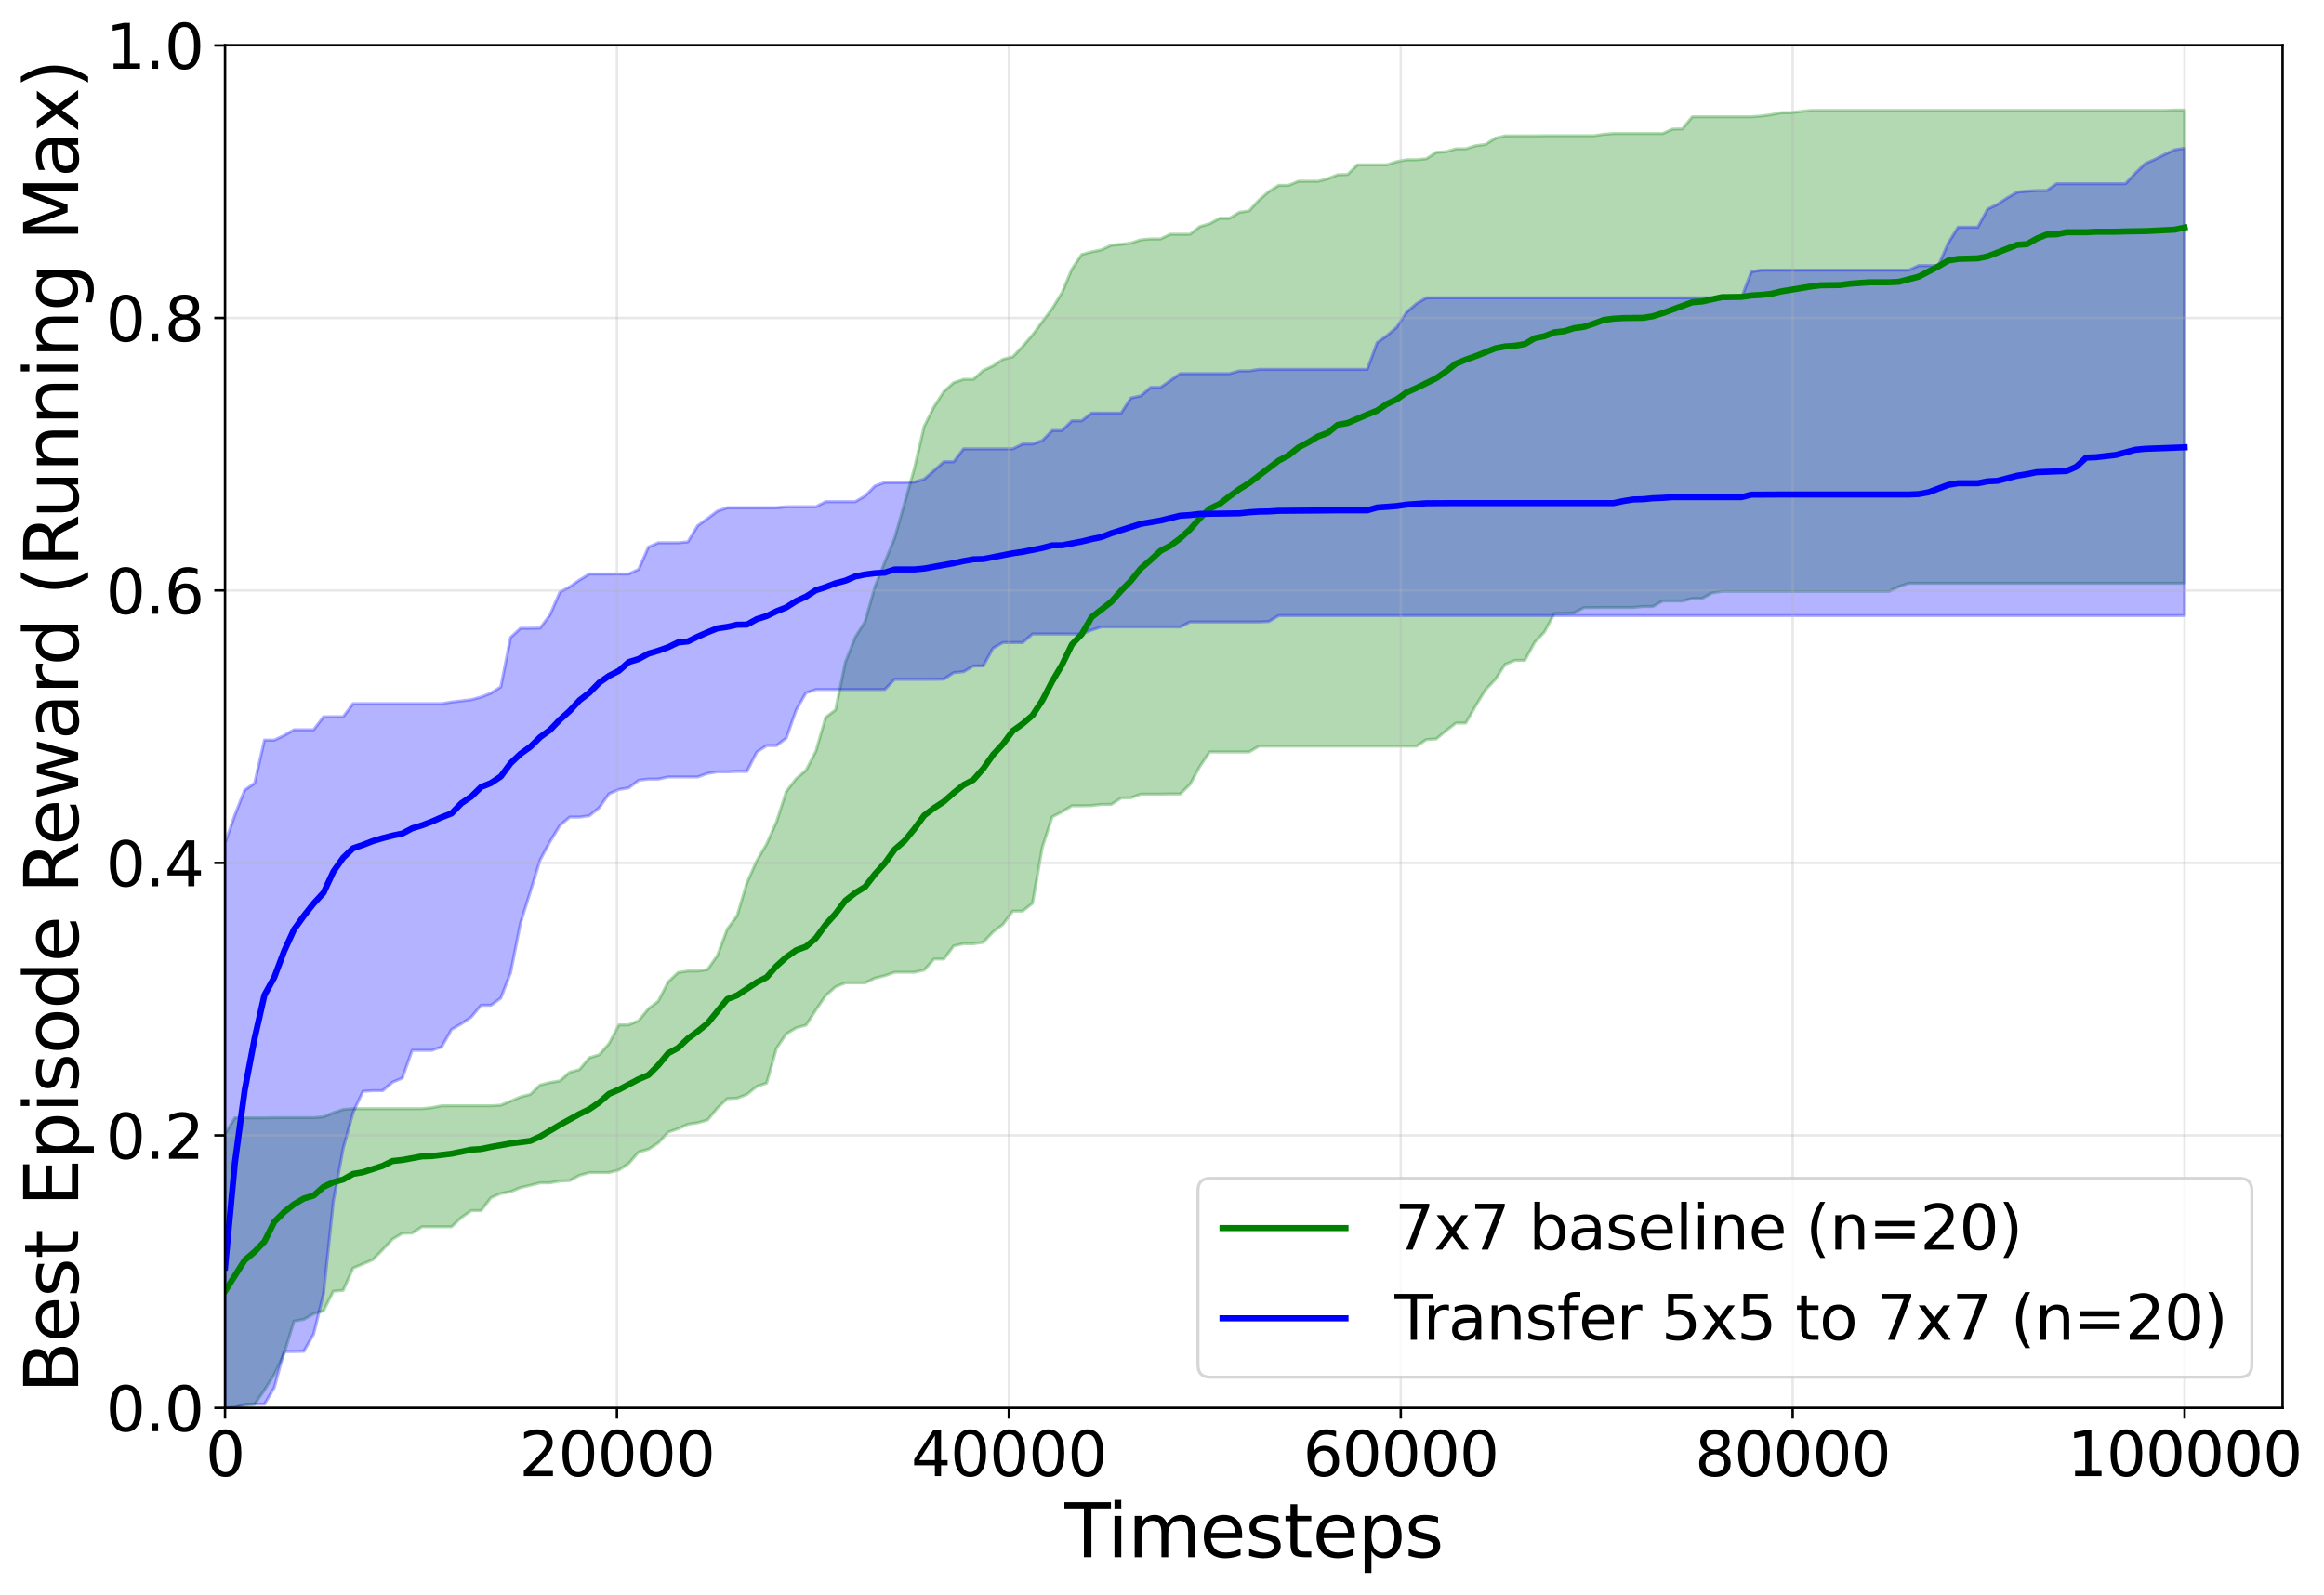 <?xml version="1.0" encoding="utf-8" standalone="no"?>
<!DOCTYPE svg PUBLIC "-//W3C//DTD SVG 1.1//EN"
  "http://www.w3.org/Graphics/SVG/1.1/DTD/svg11.dtd">
<svg xmlns:xlink="http://www.w3.org/1999/xlink" width="756.317pt" height="519.016pt" viewBox="0 0 756.317 519.016" xmlns="http://www.w3.org/2000/svg" version="1.1">
 <defs>
  <style type="text/css">*{stroke-linejoin: round; stroke-linecap: butt}</style>
 </defs>
 <g id="figure_1">
  <g id="patch_1">
   <path d="M 0 519.016 
L 756.317 519.016 
L 756.317 0 
L 0 0 
z
" style="fill: #ffffff"/>
  </g>
  <g id="axes_1">
   <g id="patch_2">
    <path d="M 73.234 458.232 
L 742.834 458.232 
L 742.834 14.712 
L 73.234 14.712 
z
" style="fill: #ffffff"/>
   </g>
   <g id="FillBetweenPolyCollection_1">
    <defs>
     <path id="m232a5552a8" d="M 73.24 -149.95 
L 73.24 -60.784 
L 76.445 -61.053 
L 79.649 -61.316 
L 82.854 -61.953 
L 86.058 -66.578 
L 89.263 -71.671 
L 92.468 -78.474 
L 95.672 -89.014 
L 98.877 -89.595 
L 102.081 -91.448 
L 105.286 -92.382 
L 108.49 -98.745 
L 111.695 -99.046 
L 114.899 -106.27 
L 118.104 -107.635 
L 121.309 -108.993 
L 124.513 -112.239 
L 127.718 -115.682 
L 130.922 -117.588 
L 134.127 -117.688 
L 137.331 -119.73 
L 140.536 -119.73 
L 143.741 -119.73 
L 146.945 -119.73 
L 150.15 -122.735 
L 153.354 -124.989 
L 156.559 -124.989 
L 159.763 -129.177 
L 162.968 -130.591 
L 166.172 -131.162 
L 169.377 -132.483 
L 172.582 -133.229 
L 175.786 -134.043 
L 178.991 -134.043 
L 182.195 -134.617 
L 185.4 -134.766 
L 188.604 -136.479 
L 191.809 -137.378 
L 195.014 -137.378 
L 198.218 -137.378 
L 201.423 -138.21 
L 204.627 -140.344 
L 207.832 -144.046 
L 211.036 -144.959 
L 214.241 -147.031 
L 217.446 -150.522 
L 220.65 -151.642 
L 223.855 -153.098 
L 227.059 -153.582 
L 230.264 -154.474 
L 233.468 -158.373 
L 236.673 -161.43 
L 239.877 -161.582 
L 243.082 -162.823 
L 246.287 -165.394 
L 249.491 -166.497 
L 252.696 -177.816 
L 255.9 -182.533 
L 259.105 -184.479 
L 262.309 -185.356 
L 265.514 -190.29 
L 268.719 -194.982 
L 271.923 -197.829 
L 275.128 -199.112 
L 278.332 -199.112 
L 281.537 -199.112 
L 284.741 -200.662 
L 287.946 -201.441 
L 291.15 -202.567 
L 294.355 -202.567 
L 297.56 -202.567 
L 300.764 -203.288 
L 303.969 -206.857 
L 307.173 -206.857 
L 310.378 -211.15 
L 313.582 -211.848 
L 316.787 -211.848 
L 319.992 -212.312 
L 323.196 -215.717 
L 326.401 -218.159 
L 329.605 -222.47 
L 332.81 -222.47 
L 336.014 -225.02 
L 339.219 -243.259 
L 342.423 -253.142 
L 345.628 -254.811 
L 348.833 -256.746 
L 352.037 -256.746 
L 355.242 -256.81 
L 358.446 -257.189 
L 361.651 -257.189 
L 364.855 -259.286 
L 368.06 -259.367 
L 371.265 -260.542 
L 374.469 -260.542 
L 377.674 -260.542 
L 380.878 -260.597 
L 384.083 -260.597 
L 387.287 -263.728 
L 390.492 -269.594 
L 393.697 -274.27 
L 396.901 -274.27 
L 400.106 -274.27 
L 403.31 -274.27 
L 406.515 -274.27 
L 409.719 -276.157 
L 412.924 -276.157 
L 416.128 -276.157 
L 419.333 -276.157 
L 422.538 -276.157 
L 425.742 -276.157 
L 428.947 -276.157 
L 432.151 -276.157 
L 435.356 -276.157 
L 438.56 -276.157 
L 441.765 -276.157 
L 444.97 -276.157 
L 448.174 -276.157 
L 451.379 -276.157 
L 454.583 -276.157 
L 457.788 -276.157 
L 460.992 -276.157 
L 464.197 -278.312 
L 467.401 -278.504 
L 470.606 -281.198 
L 473.811 -283.671 
L 477.015 -283.671 
L 480.22 -289.267 
L 483.424 -294.491 
L 486.629 -297.867 
L 489.833 -302.794 
L 493.038 -304.085 
L 496.243 -304.085 
L 499.447 -309.952 
L 502.652 -313.364 
L 505.856 -319.386 
L 509.061 -319.386 
L 512.265 -319.556 
L 515.47 -321.258 
L 518.675 -321.258 
L 521.879 -321.304 
L 525.084 -321.304 
L 528.288 -321.304 
L 531.493 -321.304 
L 534.697 -321.629 
L 537.902 -321.629 
L 541.106 -323.427 
L 544.311 -323.427 
L 547.516 -323.427 
L 550.72 -324.237 
L 553.925 -324.237 
L 557.129 -326.025 
L 560.334 -326.566 
L 563.538 -326.566 
L 566.743 -326.566 
L 569.948 -326.566 
L 573.152 -326.566 
L 576.357 -326.566 
L 579.561 -326.566 
L 582.766 -326.566 
L 585.97 -326.566 
L 589.175 -326.566 
L 592.379 -326.566 
L 595.584 -326.566 
L 598.789 -326.566 
L 601.993 -326.566 
L 605.198 -326.566 
L 608.402 -326.566 
L 611.607 -326.566 
L 614.811 -326.566 
L 618.016 -328.121 
L 621.221 -329.175 
L 624.425 -329.175 
L 627.63 -329.175 
L 630.834 -329.175 
L 634.039 -329.175 
L 637.243 -329.175 
L 640.448 -329.175 
L 643.652 -329.175 
L 646.857 -329.175 
L 650.062 -329.175 
L 653.266 -329.175 
L 656.471 -329.175 
L 659.675 -329.175 
L 662.88 -329.175 
L 666.084 -329.175 
L 669.289 -329.175 
L 672.494 -329.175 
L 675.698 -329.175 
L 678.903 -329.175 
L 682.107 -329.175 
L 685.312 -329.175 
L 688.516 -329.175 
L 691.721 -329.175 
L 694.926 -329.175 
L 698.13 -329.175 
L 701.335 -329.175 
L 704.539 -329.175 
L 707.744 -329.175 
L 710.948 -329.175 
L 710.948 -483.184 
L 710.948 -483.184 
L 707.744 -483.184 
L 704.539 -483.06 
L 701.335 -483.06 
L 698.13 -483.06 
L 694.926 -483.06 
L 691.721 -483.06 
L 688.516 -483.06 
L 685.312 -483.06 
L 682.107 -483.06 
L 678.903 -483.06 
L 675.698 -483.06 
L 672.494 -483.06 
L 669.289 -483.06 
L 666.084 -483.06 
L 662.88 -483.06 
L 659.675 -483.06 
L 656.471 -483.06 
L 653.266 -483.06 
L 650.062 -483.06 
L 646.857 -483.06 
L 643.652 -483.06 
L 640.448 -483.06 
L 637.243 -483.06 
L 634.039 -483.06 
L 630.834 -483.06 
L 627.63 -483.06 
L 624.425 -483.06 
L 621.221 -483.06 
L 618.016 -483.06 
L 614.811 -483.06 
L 611.607 -483.06 
L 608.402 -483.06 
L 605.198 -483.06 
L 601.993 -483.06 
L 598.789 -483.06 
L 595.584 -483.06 
L 592.379 -483.06 
L 589.175 -483.06 
L 585.97 -482.713 
L 582.766 -482.325 
L 579.561 -482.325 
L 576.357 -481.663 
L 573.152 -481.24 
L 569.948 -480.991 
L 566.743 -480.991 
L 563.538 -480.991 
L 560.334 -480.991 
L 557.129 -480.991 
L 553.925 -480.991 
L 550.72 -480.989 
L 547.516 -477.048 
L 544.311 -476.985 
L 541.106 -475.545 
L 537.902 -475.545 
L 534.697 -475.545 
L 531.493 -475.545 
L 528.288 -475.545 
L 525.084 -475.545 
L 521.879 -475.287 
L 518.675 -474.834 
L 515.47 -474.834 
L 512.265 -474.834 
L 509.061 -474.834 
L 505.856 -474.834 
L 502.652 -474.834 
L 499.447 -474.776 
L 496.243 -474.776 
L 493.038 -474.776 
L 489.833 -474.776 
L 486.629 -474.01 
L 483.424 -471.989 
L 480.22 -471.574 
L 477.015 -470.582 
L 473.811 -470.582 
L 470.606 -469.633 
L 467.401 -469.442 
L 464.197 -467.34 
L 460.992 -467.02 
L 457.788 -467.02 
L 454.583 -466.387 
L 451.379 -465.38 
L 448.174 -465.38 
L 444.97 -465.38 
L 441.765 -465.38 
L 438.56 -462.214 
L 435.356 -462.146 
L 432.151 -460.847 
L 428.947 -460.018 
L 425.742 -460.018 
L 422.538 -460.018 
L 419.333 -458.67 
L 416.128 -458.67 
L 412.924 -456.67 
L 409.719 -453.894 
L 406.515 -450.374 
L 403.31 -449.889 
L 400.106 -447.949 
L 396.901 -447.949 
L 393.697 -446.196 
L 390.492 -445.279 
L 387.287 -442.784 
L 384.083 -442.784 
L 380.878 -442.784 
L 377.674 -441.243 
L 374.469 -441.243 
L 371.265 -440.97 
L 368.06 -439.891 
L 364.855 -439.491 
L 361.651 -439.201 
L 358.446 -437.697 
L 355.242 -437.04 
L 352.037 -436.179 
L 348.833 -431.424 
L 345.628 -423.778 
L 342.423 -418.586 
L 339.219 -414.316 
L 336.014 -409.977 
L 332.81 -406.272 
L 329.605 -402.869 
L 326.401 -402.077 
L 323.196 -399.949 
L 319.992 -398.448 
L 316.787 -395.553 
L 313.582 -395.553 
L 310.378 -394.473 
L 307.173 -391.565 
L 303.969 -386.638 
L 300.764 -380.241 
L 297.56 -366.544 
L 294.355 -355.138 
L 291.15 -343.862 
L 287.946 -336.077 
L 284.741 -328.081 
L 281.537 -316.746 
L 278.332 -311.601 
L 275.128 -303.499 
L 271.923 -287.957 
L 268.719 -285.531 
L 265.514 -274.483 
L 262.309 -268.285 
L 259.105 -265.527 
L 255.9 -261.394 
L 252.696 -251.504 
L 249.491 -244.31 
L 246.287 -238.849 
L 243.082 -231.682 
L 239.877 -220.952 
L 236.673 -216.596 
L 233.468 -208.025 
L 230.264 -203.433 
L 227.059 -202.976 
L 223.855 -202.976 
L 220.65 -202.455 
L 217.446 -199.402 
L 214.241 -193.151 
L 211.036 -190.707 
L 207.832 -186.797 
L 204.627 -185.455 
L 201.423 -185.442 
L 198.218 -179.358 
L 195.014 -175.709 
L 191.809 -174.736 
L 188.604 -170.883 
L 185.4 -170.004 
L 182.195 -167.203 
L 178.991 -166.673 
L 175.786 -165.859 
L 172.582 -162.803 
L 169.377 -161.994 
L 166.172 -160.606 
L 162.968 -159.304 
L 159.763 -159.119 
L 156.559 -159.119 
L 153.354 -159.119 
L 150.15 -159.119 
L 146.945 -159.119 
L 143.741 -159.119 
L 140.536 -158.494 
L 137.331 -158.159 
L 134.127 -158.159 
L 130.922 -158.159 
L 127.718 -158.159 
L 124.513 -158.159 
L 121.309 -158.159 
L 118.104 -158.159 
L 114.899 -158.159 
L 111.695 -157.901 
L 108.49 -156.822 
L 105.286 -155.518 
L 102.081 -155.246 
L 98.877 -155.246 
L 95.672 -155.246 
L 92.468 -155.246 
L 89.263 -155.246 
L 86.058 -155.191 
L 82.854 -155.191 
L 79.649 -155.191 
L 76.445 -155.191 
L 73.24 -149.95 
z
" style="stroke: #008000; stroke-opacity: 0.3"/>
    </defs>
    <g clip-path="url(#p304f52305c)">
     <use xlink:href="#m232a5552a8" x="0" y="519.016" style="fill: #008000; fill-opacity: 0.3; stroke: #008000; stroke-opacity: 0.3"/>
    </g>
   </g>
   <g id="FillBetweenPolyCollection_2">
    <defs>
     <path id="mcfd923c8d3" d="M 73.24 -244.626 
L 73.24 -60.784 
L 76.445 -60.784 
L 79.649 -61.991 
L 82.854 -61.991 
L 86.058 -61.991 
L 89.263 -67.389 
L 92.468 -79.123 
L 95.672 -79.123 
L 98.877 -79.207 
L 102.081 -84.79 
L 105.286 -97.956 
L 108.49 -128.02 
L 111.695 -145.262 
L 114.899 -156.904 
L 118.104 -163.814 
L 121.309 -164.019 
L 124.513 -164.019 
L 127.718 -166.768 
L 130.922 -168.121 
L 134.127 -177.156 
L 137.331 -177.156 
L 140.536 -177.156 
L 143.741 -178.285 
L 146.945 -183.96 
L 150.15 -185.809 
L 153.354 -187.987 
L 156.559 -191.818 
L 159.763 -191.818 
L 162.968 -194.139 
L 166.172 -202.402 
L 169.377 -218.527 
L 172.582 -228.749 
L 175.786 -239.133 
L 178.991 -245.075 
L 182.195 -250.346 
L 185.4 -253.076 
L 188.604 -253.076 
L 191.809 -253.513 
L 195.014 -256.16 
L 198.218 -260.67 
L 201.423 -262.055 
L 204.627 -262.58 
L 207.832 -265.052 
L 211.036 -265.434 
L 214.241 -265.434 
L 217.446 -266.131 
L 220.65 -266.131 
L 223.855 -266.131 
L 227.059 -266.131 
L 230.264 -267.282 
L 233.468 -267.791 
L 236.673 -267.791 
L 239.877 -267.943 
L 243.082 -267.943 
L 246.287 -274.248 
L 249.491 -276.354 
L 252.696 -276.354 
L 255.9 -278.796 
L 259.105 -287.923 
L 262.309 -293.505 
L 265.514 -294.589 
L 268.719 -294.589 
L 271.923 -294.589 
L 275.128 -294.589 
L 278.332 -294.589 
L 281.537 -294.589 
L 284.741 -294.589 
L 287.946 -294.589 
L 291.15 -297.914 
L 294.355 -297.914 
L 297.56 -297.914 
L 300.764 -297.914 
L 303.969 -297.914 
L 307.173 -297.972 
L 310.378 -300.075 
L 313.582 -300.39 
L 316.787 -302.261 
L 319.992 -302.282 
L 323.196 -308.07 
L 326.401 -309.868 
L 329.605 -309.868 
L 332.81 -309.868 
L 336.014 -312.65 
L 339.219 -312.65 
L 342.423 -312.65 
L 345.628 -312.65 
L 348.833 -312.65 
L 352.037 -312.65 
L 355.242 -313.922 
L 358.446 -314.962 
L 361.651 -314.962 
L 364.855 -314.962 
L 368.06 -314.962 
L 371.265 -314.962 
L 374.469 -314.962 
L 377.674 -314.962 
L 380.878 -314.962 
L 384.083 -314.962 
L 387.287 -316.572 
L 390.492 -316.572 
L 393.697 -316.572 
L 396.901 -316.572 
L 400.106 -316.572 
L 403.31 -316.572 
L 406.515 -316.572 
L 409.719 -316.572 
L 412.924 -316.729 
L 416.128 -318.652 
L 419.333 -318.652 
L 422.538 -318.652 
L 425.742 -318.652 
L 428.947 -318.652 
L 432.151 -318.652 
L 435.356 -318.652 
L 438.56 -318.652 
L 441.765 -318.652 
L 444.97 -318.652 
L 448.174 -318.652 
L 451.379 -318.652 
L 454.583 -318.652 
L 457.788 -318.652 
L 460.992 -318.652 
L 464.197 -318.652 
L 467.401 -318.652 
L 470.606 -318.652 
L 473.811 -318.652 
L 477.015 -318.652 
L 480.22 -318.652 
L 483.424 -318.652 
L 486.629 -318.652 
L 489.833 -318.652 
L 493.038 -318.652 
L 496.243 -318.652 
L 499.447 -318.652 
L 502.652 -318.652 
L 505.856 -318.652 
L 509.061 -318.652 
L 512.265 -318.652 
L 515.47 -318.652 
L 518.675 -318.652 
L 521.879 -318.652 
L 525.084 -318.652 
L 528.288 -318.652 
L 531.493 -318.652 
L 534.697 -318.652 
L 537.902 -318.652 
L 541.106 -318.652 
L 544.311 -318.652 
L 547.516 -318.652 
L 550.72 -318.652 
L 553.925 -318.652 
L 557.129 -318.652 
L 560.334 -318.652 
L 563.538 -318.652 
L 566.743 -318.652 
L 569.948 -318.652 
L 573.152 -318.652 
L 576.357 -318.652 
L 579.561 -318.652 
L 582.766 -318.652 
L 585.97 -318.652 
L 589.175 -318.652 
L 592.379 -318.652 
L 595.584 -318.652 
L 598.789 -318.652 
L 601.993 -318.652 
L 605.198 -318.652 
L 608.402 -318.652 
L 611.607 -318.652 
L 614.811 -318.652 
L 618.016 -318.652 
L 621.221 -318.652 
L 624.425 -318.652 
L 627.63 -318.652 
L 630.834 -318.652 
L 634.039 -318.652 
L 637.243 -318.652 
L 640.448 -318.652 
L 643.652 -318.652 
L 646.857 -318.652 
L 650.062 -318.652 
L 653.266 -318.652 
L 656.471 -318.652 
L 659.675 -318.652 
L 662.88 -318.652 
L 666.084 -318.652 
L 669.289 -318.652 
L 672.494 -318.652 
L 675.698 -318.652 
L 678.903 -318.652 
L 682.107 -318.652 
L 685.312 -318.652 
L 688.516 -318.652 
L 691.721 -318.652 
L 694.926 -318.652 
L 698.13 -318.652 
L 701.335 -318.652 
L 704.539 -318.652 
L 707.744 -318.652 
L 710.948 -318.652 
L 710.948 -470.76 
L 710.948 -470.76 
L 707.744 -470.27 
L 704.539 -468.788 
L 701.335 -467.178 
L 698.13 -465.765 
L 694.926 -462.669 
L 691.721 -459.221 
L 688.516 -459.221 
L 685.312 -459.221 
L 682.107 -459.221 
L 678.903 -459.221 
L 675.698 -459.221 
L 672.494 -459.221 
L 669.289 -459.221 
L 666.084 -456.992 
L 662.88 -456.992 
L 659.675 -456.781 
L 656.471 -456.486 
L 653.266 -454.627 
L 650.062 -452.498 
L 646.857 -450.951 
L 643.652 -445.063 
L 640.448 -445.063 
L 637.243 -445.063 
L 634.039 -439.925 
L 630.834 -432.579 
L 627.63 -432.579 
L 624.425 -432.579 
L 621.221 -431.091 
L 618.016 -431.091 
L 614.811 -431.091 
L 611.607 -431.091 
L 608.402 -431.091 
L 605.198 -431.091 
L 601.993 -431.091 
L 598.789 -431.091 
L 595.584 -431.091 
L 592.379 -431.091 
L 589.175 -431.091 
L 585.97 -431.091 
L 582.766 -431.091 
L 579.561 -431.091 
L 576.357 -431.091 
L 573.152 -431.091 
L 569.948 -430.567 
L 566.743 -422.093 
L 563.538 -422.093 
L 560.334 -422.093 
L 557.129 -422.093 
L 553.925 -422.093 
L 550.72 -422.093 
L 547.516 -422.093 
L 544.311 -422.093 
L 541.106 -422.093 
L 537.902 -422.093 
L 534.697 -422.093 
L 531.493 -422.093 
L 528.288 -422.093 
L 525.084 -422.093 
L 521.879 -422.093 
L 518.675 -422.093 
L 515.47 -422.093 
L 512.265 -422.093 
L 509.061 -422.093 
L 505.856 -422.093 
L 502.652 -422.093 
L 499.447 -422.093 
L 496.243 -422.093 
L 493.038 -422.093 
L 489.833 -422.093 
L 486.629 -422.093 
L 483.424 -422.093 
L 480.22 -422.093 
L 477.015 -422.093 
L 473.811 -422.093 
L 470.606 -422.093 
L 467.401 -422.093 
L 464.197 -422.093 
L 460.992 -420.187 
L 457.788 -417.431 
L 454.583 -412.543 
L 451.379 -409.773 
L 448.174 -407.503 
L 444.97 -398.792 
L 441.765 -398.792 
L 438.56 -398.792 
L 435.356 -398.792 
L 432.151 -398.792 
L 428.947 -398.792 
L 425.742 -398.792 
L 422.538 -398.792 
L 419.333 -398.792 
L 416.128 -398.792 
L 412.924 -398.792 
L 409.719 -398.792 
L 406.515 -398.298 
L 403.31 -398.298 
L 400.106 -397.402 
L 396.901 -397.402 
L 393.697 -397.402 
L 390.492 -397.402 
L 387.287 -397.402 
L 384.083 -397.402 
L 380.878 -395.154 
L 377.674 -392.914 
L 374.469 -392.914 
L 371.265 -390.166 
L 368.06 -389.482 
L 364.855 -384.548 
L 361.651 -384.548 
L 358.446 -384.548 
L 355.242 -384.548 
L 352.037 -382.05 
L 348.833 -382.05 
L 345.628 -378.882 
L 342.423 -378.882 
L 339.219 -375.64 
L 336.014 -374.503 
L 332.81 -374.503 
L 329.605 -372.923 
L 326.401 -372.923 
L 323.196 -372.923 
L 319.992 -372.923 
L 316.787 -372.923 
L 313.582 -372.923 
L 310.378 -368.723 
L 307.173 -368.723 
L 303.969 -365.862 
L 300.764 -363.06 
L 297.56 -362.101 
L 294.355 -361.986 
L 291.15 -361.986 
L 287.946 -361.986 
L 284.741 -360.855 
L 281.537 -357.577 
L 278.332 -355.732 
L 275.128 -355.732 
L 271.923 -355.732 
L 268.719 -355.732 
L 265.514 -354.076 
L 262.309 -354.076 
L 259.105 -354.076 
L 255.9 -354.076 
L 252.696 -353.758 
L 249.491 -353.758 
L 246.287 -353.758 
L 243.082 -353.758 
L 239.877 -353.758 
L 236.673 -353.758 
L 233.468 -352.665 
L 230.264 -350.232 
L 227.059 -347.924 
L 223.855 -342.65 
L 220.65 -342.364 
L 217.446 -342.364 
L 214.241 -342.364 
L 211.036 -340.958 
L 207.832 -333.689 
L 204.627 -332.203 
L 201.423 -332.203 
L 198.218 -332.203 
L 195.014 -332.203 
L 191.809 -332.203 
L 188.604 -330.244 
L 185.4 -328.012 
L 182.195 -326.273 
L 178.991 -318.89 
L 175.786 -314.584 
L 172.582 -314.522 
L 169.377 -314.522 
L 166.172 -311.547 
L 162.968 -295.432 
L 159.763 -293.4 
L 156.559 -292.141 
L 153.354 -291.288 
L 150.15 -290.887 
L 146.945 -290.512 
L 143.741 -289.985 
L 140.536 -289.985 
L 137.331 -289.985 
L 134.127 -289.985 
L 130.922 -289.985 
L 127.718 -289.985 
L 124.513 -289.985 
L 121.309 -289.985 
L 118.104 -289.985 
L 114.899 -289.985 
L 111.695 -285.74 
L 108.49 -285.74 
L 105.286 -285.71 
L 102.081 -281.493 
L 98.877 -281.493 
L 95.672 -281.493 
L 92.468 -279.652 
L 89.263 -278.118 
L 86.058 -278.118 
L 82.854 -264.092 
L 79.649 -261.862 
L 76.445 -253.785 
L 73.24 -244.626 
z
" style="stroke: #0000ff; stroke-opacity: 0.3"/>
    </defs>
    <g clip-path="url(#p304f52305c)">
     <use xlink:href="#mcfd923c8d3" x="0" y="519.016" style="fill: #0000ff; fill-opacity: 0.3; stroke: #0000ff; stroke-opacity: 0.3"/>
    </g>
   </g>
   <g id="matplotlib.axis_1">
    <g id="xtick_1">
     <g id="line2d_1">
      <path d="M 73.234 458.232 
L 73.234 14.712 
" clip-path="url(#p304f52305c)" style="fill: none; stroke: #b0b0b0; stroke-opacity: 0.3; stroke-width: 0.8; stroke-linecap: square"/>
     </g>
     <g id="line2d_2">
      <defs>
       <path id="m007cd3fb5f" d="M 0 0 
L 0 3.5 
" style="stroke: #000000; stroke-width: 0.8"/>
      </defs>
      <g>
       <use xlink:href="#m007cd3fb5f" x="73.234" y="458.232" style="stroke: #000000; stroke-width: 0.8"/>
      </g>
     </g>
     <g id="text_1">
      <!-- 0 -->
      <g transform="translate(66.871 480.429) scale(0.2 -0.2)">
       <defs>
        <path id="DejaVuSans-30" d="M 2034 4250 
Q 1547 4250 1301 3770 
Q 1056 3291 1056 2328 
Q 1056 1369 1301 889 
Q 1547 409 2034 409 
Q 2525 409 2770 889 
Q 3016 1369 3016 2328 
Q 3016 3291 2770 3770 
Q 2525 4250 2034 4250 
z
M 2034 4750 
Q 2819 4750 3233 4129 
Q 3647 3509 3647 2328 
Q 3647 1150 3233 529 
Q 2819 -91 2034 -91 
Q 1250 -91 836 529 
Q 422 1150 422 2328 
Q 422 3509 836 4129 
Q 1250 4750 2034 4750 
z
" transform="scale(0.016)"/>
       </defs>
       <use xlink:href="#DejaVuSans-30"/>
      </g>
     </g>
    </g>
    <g id="xtick_2">
     <g id="line2d_3">
      <path d="M 200.775 458.232 
L 200.775 14.712 
" clip-path="url(#p304f52305c)" style="fill: none; stroke: #b0b0b0; stroke-opacity: 0.3; stroke-width: 0.8; stroke-linecap: square"/>
     </g>
     <g id="line2d_4">
      <g>
       <use xlink:href="#m007cd3fb5f" x="200.775" y="458.232" style="stroke: #000000; stroke-width: 0.8"/>
      </g>
     </g>
     <g id="text_2">
      <!-- 20000 -->
      <g transform="translate(168.963 480.429) scale(0.2 -0.2)">
       <defs>
        <path id="DejaVuSans-32" d="M 1228 531 
L 3431 531 
L 3431 0 
L 469 0 
L 469 531 
Q 828 903 1448 1529 
Q 2069 2156 2228 2338 
Q 2531 2678 2651 2914 
Q 2772 3150 2772 3378 
Q 2772 3750 2511 3984 
Q 2250 4219 1831 4219 
Q 1534 4219 1204 4116 
Q 875 4013 500 3803 
L 500 4441 
Q 881 4594 1212 4672 
Q 1544 4750 1819 4750 
Q 2544 4750 2975 4387 
Q 3406 4025 3406 3419 
Q 3406 3131 3298 2873 
Q 3191 2616 2906 2266 
Q 2828 2175 2409 1742 
Q 1991 1309 1228 531 
z
" transform="scale(0.016)"/>
       </defs>
       <use xlink:href="#DejaVuSans-32"/>
       <use xlink:href="#DejaVuSans-30" transform="translate(63.623 0)"/>
       <use xlink:href="#DejaVuSans-30" transform="translate(127.246 0)"/>
       <use xlink:href="#DejaVuSans-30" transform="translate(190.869 0)"/>
       <use xlink:href="#DejaVuSans-30" transform="translate(254.492 0)"/>
      </g>
     </g>
    </g>
    <g id="xtick_3">
     <g id="line2d_5">
      <path d="M 328.317 458.232 
L 328.317 14.712 
" clip-path="url(#p304f52305c)" style="fill: none; stroke: #b0b0b0; stroke-opacity: 0.3; stroke-width: 0.8; stroke-linecap: square"/>
     </g>
     <g id="line2d_6">
      <g>
       <use xlink:href="#m007cd3fb5f" x="328.317" y="458.232" style="stroke: #000000; stroke-width: 0.8"/>
      </g>
     </g>
     <g id="text_3">
      <!-- 40000 -->
      <g transform="translate(296.505 480.429) scale(0.2 -0.2)">
       <defs>
        <path id="DejaVuSans-34" d="M 2419 4116 
L 825 1625 
L 2419 1625 
L 2419 4116 
z
M 2253 4666 
L 3047 4666 
L 3047 1625 
L 3713 1625 
L 3713 1100 
L 3047 1100 
L 3047 0 
L 2419 0 
L 2419 1100 
L 313 1100 
L 313 1709 
L 2253 4666 
z
" transform="scale(0.016)"/>
       </defs>
       <use xlink:href="#DejaVuSans-34"/>
       <use xlink:href="#DejaVuSans-30" transform="translate(63.623 0)"/>
       <use xlink:href="#DejaVuSans-30" transform="translate(127.246 0)"/>
       <use xlink:href="#DejaVuSans-30" transform="translate(190.869 0)"/>
       <use xlink:href="#DejaVuSans-30" transform="translate(254.492 0)"/>
      </g>
     </g>
    </g>
    <g id="xtick_4">
     <g id="line2d_7">
      <path d="M 455.859 458.232 
L 455.859 14.712 
" clip-path="url(#p304f52305c)" style="fill: none; stroke: #b0b0b0; stroke-opacity: 0.3; stroke-width: 0.8; stroke-linecap: square"/>
     </g>
     <g id="line2d_8">
      <g>
       <use xlink:href="#m007cd3fb5f" x="455.859" y="458.232" style="stroke: #000000; stroke-width: 0.8"/>
      </g>
     </g>
     <g id="text_4">
      <!-- 60000 -->
      <g transform="translate(424.046 480.429) scale(0.2 -0.2)">
       <defs>
        <path id="DejaVuSans-36" d="M 2113 2584 
Q 1688 2584 1439 2293 
Q 1191 2003 1191 1497 
Q 1191 994 1439 701 
Q 1688 409 2113 409 
Q 2538 409 2786 701 
Q 3034 994 3034 1497 
Q 3034 2003 2786 2293 
Q 2538 2584 2113 2584 
z
M 3366 4563 
L 3366 3988 
Q 3128 4100 2886 4159 
Q 2644 4219 2406 4219 
Q 1781 4219 1451 3797 
Q 1122 3375 1075 2522 
Q 1259 2794 1537 2939 
Q 1816 3084 2150 3084 
Q 2853 3084 3261 2657 
Q 3669 2231 3669 1497 
Q 3669 778 3244 343 
Q 2819 -91 2113 -91 
Q 1303 -91 875 529 
Q 447 1150 447 2328 
Q 447 3434 972 4092 
Q 1497 4750 2381 4750 
Q 2619 4750 2861 4703 
Q 3103 4656 3366 4563 
z
" transform="scale(0.016)"/>
       </defs>
       <use xlink:href="#DejaVuSans-36"/>
       <use xlink:href="#DejaVuSans-30" transform="translate(63.623 0)"/>
       <use xlink:href="#DejaVuSans-30" transform="translate(127.246 0)"/>
       <use xlink:href="#DejaVuSans-30" transform="translate(190.869 0)"/>
       <use xlink:href="#DejaVuSans-30" transform="translate(254.492 0)"/>
      </g>
     </g>
    </g>
    <g id="xtick_5">
     <g id="line2d_9">
      <path d="M 583.4 458.232 
L 583.4 14.712 
" clip-path="url(#p304f52305c)" style="fill: none; stroke: #b0b0b0; stroke-opacity: 0.3; stroke-width: 0.8; stroke-linecap: square"/>
     </g>
     <g id="line2d_10">
      <g>
       <use xlink:href="#m007cd3fb5f" x="583.4" y="458.232" style="stroke: #000000; stroke-width: 0.8"/>
      </g>
     </g>
     <g id="text_5">
      <!-- 80000 -->
      <g transform="translate(551.588 480.429) scale(0.2 -0.2)">
       <defs>
        <path id="DejaVuSans-38" d="M 2034 2216 
Q 1584 2216 1326 1975 
Q 1069 1734 1069 1313 
Q 1069 891 1326 650 
Q 1584 409 2034 409 
Q 2484 409 2743 651 
Q 3003 894 3003 1313 
Q 3003 1734 2745 1975 
Q 2488 2216 2034 2216 
z
M 1403 2484 
Q 997 2584 770 2862 
Q 544 3141 544 3541 
Q 544 4100 942 4425 
Q 1341 4750 2034 4750 
Q 2731 4750 3128 4425 
Q 3525 4100 3525 3541 
Q 3525 3141 3298 2862 
Q 3072 2584 2669 2484 
Q 3125 2378 3379 2068 
Q 3634 1759 3634 1313 
Q 3634 634 3220 271 
Q 2806 -91 2034 -91 
Q 1263 -91 848 271 
Q 434 634 434 1313 
Q 434 1759 690 2068 
Q 947 2378 1403 2484 
z
M 1172 3481 
Q 1172 3119 1398 2916 
Q 1625 2713 2034 2713 
Q 2441 2713 2670 2916 
Q 2900 3119 2900 3481 
Q 2900 3844 2670 4047 
Q 2441 4250 2034 4250 
Q 1625 4250 1398 4047 
Q 1172 3844 1172 3481 
z
" transform="scale(0.016)"/>
       </defs>
       <use xlink:href="#DejaVuSans-38"/>
       <use xlink:href="#DejaVuSans-30" transform="translate(63.623 0)"/>
       <use xlink:href="#DejaVuSans-30" transform="translate(127.246 0)"/>
       <use xlink:href="#DejaVuSans-30" transform="translate(190.869 0)"/>
       <use xlink:href="#DejaVuSans-30" transform="translate(254.492 0)"/>
      </g>
     </g>
    </g>
    <g id="xtick_6">
     <g id="line2d_11">
      <path d="M 710.942 458.232 
L 710.942 14.712 
" clip-path="url(#p304f52305c)" style="fill: none; stroke: #b0b0b0; stroke-opacity: 0.3; stroke-width: 0.8; stroke-linecap: square"/>
     </g>
     <g id="line2d_12">
      <g>
       <use xlink:href="#m007cd3fb5f" x="710.942" y="458.232" style="stroke: #000000; stroke-width: 0.8"/>
      </g>
     </g>
     <g id="text_6">
      <!-- 100000 -->
      <g transform="translate(672.767 480.429) scale(0.2 -0.2)">
       <defs>
        <path id="DejaVuSans-31" d="M 794 531 
L 1825 531 
L 1825 4091 
L 703 3866 
L 703 4441 
L 1819 4666 
L 2450 4666 
L 2450 531 
L 3481 531 
L 3481 0 
L 794 0 
L 794 531 
z
" transform="scale(0.016)"/>
       </defs>
       <use xlink:href="#DejaVuSans-31"/>
       <use xlink:href="#DejaVuSans-30" transform="translate(63.623 0)"/>
       <use xlink:href="#DejaVuSans-30" transform="translate(127.246 0)"/>
       <use xlink:href="#DejaVuSans-30" transform="translate(190.869 0)"/>
       <use xlink:href="#DejaVuSans-30" transform="translate(254.492 0)"/>
       <use xlink:href="#DejaVuSans-30" transform="translate(318.115 0)"/>
      </g>
     </g>
    </g>
    <g id="text_7">
     <!-- Timesteps -->
     <g transform="translate(346.464 506.825) scale(0.24 -0.24)">
      <defs>
       <path id="DejaVuSans-54" d="M -19 4666 
L 3928 4666 
L 3928 4134 
L 2272 4134 
L 2272 0 
L 1638 0 
L 1638 4134 
L -19 4134 
L -19 4666 
z
" transform="scale(0.016)"/>
       <path id="DejaVuSans-69" d="M 603 3500 
L 1178 3500 
L 1178 0 
L 603 0 
L 603 3500 
z
M 603 4863 
L 1178 4863 
L 1178 4134 
L 603 4134 
L 603 4863 
z
" transform="scale(0.016)"/>
       <path id="DejaVuSans-6d" d="M 3328 2828 
Q 3544 3216 3844 3400 
Q 4144 3584 4550 3584 
Q 5097 3584 5394 3201 
Q 5691 2819 5691 2113 
L 5691 0 
L 5113 0 
L 5113 2094 
Q 5113 2597 4934 2840 
Q 4756 3084 4391 3084 
Q 3944 3084 3684 2787 
Q 3425 2491 3425 1978 
L 3425 0 
L 2847 0 
L 2847 2094 
Q 2847 2600 2669 2842 
Q 2491 3084 2119 3084 
Q 1678 3084 1418 2786 
Q 1159 2488 1159 1978 
L 1159 0 
L 581 0 
L 581 3500 
L 1159 3500 
L 1159 2956 
Q 1356 3278 1631 3431 
Q 1906 3584 2284 3584 
Q 2666 3584 2933 3390 
Q 3200 3197 3328 2828 
z
" transform="scale(0.016)"/>
       <path id="DejaVuSans-65" d="M 3597 1894 
L 3597 1613 
L 953 1613 
Q 991 1019 1311 708 
Q 1631 397 2203 397 
Q 2534 397 2845 478 
Q 3156 559 3463 722 
L 3463 178 
Q 3153 47 2828 -22 
Q 2503 -91 2169 -91 
Q 1331 -91 842 396 
Q 353 884 353 1716 
Q 353 2575 817 3079 
Q 1281 3584 2069 3584 
Q 2775 3584 3186 3129 
Q 3597 2675 3597 1894 
z
M 3022 2063 
Q 3016 2534 2758 2815 
Q 2500 3097 2075 3097 
Q 1594 3097 1305 2825 
Q 1016 2553 972 2059 
L 3022 2063 
z
" transform="scale(0.016)"/>
       <path id="DejaVuSans-73" d="M 2834 3397 
L 2834 2853 
Q 2591 2978 2328 3040 
Q 2066 3103 1784 3103 
Q 1356 3103 1142 2972 
Q 928 2841 928 2578 
Q 928 2378 1081 2264 
Q 1234 2150 1697 2047 
L 1894 2003 
Q 2506 1872 2764 1633 
Q 3022 1394 3022 966 
Q 3022 478 2636 193 
Q 2250 -91 1575 -91 
Q 1294 -91 989 -36 
Q 684 19 347 128 
L 347 722 
Q 666 556 975 473 
Q 1284 391 1588 391 
Q 1994 391 2212 530 
Q 2431 669 2431 922 
Q 2431 1156 2273 1281 
Q 2116 1406 1581 1522 
L 1381 1569 
Q 847 1681 609 1914 
Q 372 2147 372 2553 
Q 372 3047 722 3315 
Q 1072 3584 1716 3584 
Q 2034 3584 2315 3537 
Q 2597 3491 2834 3397 
z
" transform="scale(0.016)"/>
       <path id="DejaVuSans-74" d="M 1172 4494 
L 1172 3500 
L 2356 3500 
L 2356 3053 
L 1172 3053 
L 1172 1153 
Q 1172 725 1289 603 
Q 1406 481 1766 481 
L 2356 481 
L 2356 0 
L 1766 0 
Q 1100 0 847 248 
Q 594 497 594 1153 
L 594 3053 
L 172 3053 
L 172 3500 
L 594 3500 
L 594 4494 
L 1172 4494 
z
" transform="scale(0.016)"/>
       <path id="DejaVuSans-70" d="M 1159 525 
L 1159 -1331 
L 581 -1331 
L 581 3500 
L 1159 3500 
L 1159 2969 
Q 1341 3281 1617 3432 
Q 1894 3584 2278 3584 
Q 2916 3584 3314 3078 
Q 3713 2572 3713 1747 
Q 3713 922 3314 415 
Q 2916 -91 2278 -91 
Q 1894 -91 1617 61 
Q 1341 213 1159 525 
z
M 3116 1747 
Q 3116 2381 2855 2742 
Q 2594 3103 2138 3103 
Q 1681 3103 1420 2742 
Q 1159 2381 1159 1747 
Q 1159 1113 1420 752 
Q 1681 391 2138 391 
Q 2594 391 2855 752 
Q 3116 1113 3116 1747 
z
" transform="scale(0.016)"/>
      </defs>
      <use xlink:href="#DejaVuSans-54"/>
      <use xlink:href="#DejaVuSans-69" transform="translate(57.959 0)"/>
      <use xlink:href="#DejaVuSans-6d" transform="translate(85.742 0)"/>
      <use xlink:href="#DejaVuSans-65" transform="translate(183.154 0)"/>
      <use xlink:href="#DejaVuSans-73" transform="translate(244.678 0)"/>
      <use xlink:href="#DejaVuSans-74" transform="translate(296.777 0)"/>
      <use xlink:href="#DejaVuSans-65" transform="translate(335.986 0)"/>
      <use xlink:href="#DejaVuSans-70" transform="translate(397.51 0)"/>
      <use xlink:href="#DejaVuSans-73" transform="translate(460.986 0)"/>
     </g>
    </g>
   </g>
   <g id="matplotlib.axis_2">
    <g id="ytick_1">
     <g id="line2d_13">
      <path d="M 73.234 458.232 
L 742.834 458.232 
" clip-path="url(#p304f52305c)" style="fill: none; stroke: #b0b0b0; stroke-opacity: 0.3; stroke-width: 0.8; stroke-linecap: square"/>
     </g>
     <g id="line2d_14">
      <defs>
       <path id="m8d13bcf4da" d="M 0 0 
L -3.5 0 
" style="stroke: #000000; stroke-width: 0.8"/>
      </defs>
      <g>
       <use xlink:href="#m8d13bcf4da" x="73.234" y="458.232" style="stroke: #000000; stroke-width: 0.8"/>
      </g>
     </g>
     <g id="text_8">
      <!-- 0.0 -->
      <g transform="translate(34.428 465.831) scale(0.2 -0.2)">
       <defs>
        <path id="DejaVuSans-2e" d="M 684 794 
L 1344 794 
L 1344 0 
L 684 0 
L 684 794 
z
" transform="scale(0.016)"/>
       </defs>
       <use xlink:href="#DejaVuSans-30"/>
       <use xlink:href="#DejaVuSans-2e" transform="translate(63.623 0)"/>
       <use xlink:href="#DejaVuSans-30" transform="translate(95.41 0)"/>
      </g>
     </g>
    </g>
    <g id="ytick_2">
     <g id="line2d_15">
      <path d="M 73.234 369.545 
L 742.834 369.545 
" clip-path="url(#p304f52305c)" style="fill: none; stroke: #b0b0b0; stroke-opacity: 0.3; stroke-width: 0.8; stroke-linecap: square"/>
     </g>
     <g id="line2d_16">
      <g>
       <use xlink:href="#m8d13bcf4da" x="73.234" y="369.545" style="stroke: #000000; stroke-width: 0.8"/>
      </g>
     </g>
     <g id="text_9">
      <!-- 0.2 -->
      <g transform="translate(34.428 377.144) scale(0.2 -0.2)">
       <use xlink:href="#DejaVuSans-30"/>
       <use xlink:href="#DejaVuSans-2e" transform="translate(63.623 0)"/>
       <use xlink:href="#DejaVuSans-32" transform="translate(95.41 0)"/>
      </g>
     </g>
    </g>
    <g id="ytick_3">
     <g id="line2d_17">
      <path d="M 73.234 280.859 
L 742.834 280.859 
" clip-path="url(#p304f52305c)" style="fill: none; stroke: #b0b0b0; stroke-opacity: 0.3; stroke-width: 0.8; stroke-linecap: square"/>
     </g>
     <g id="line2d_18">
      <g>
       <use xlink:href="#m8d13bcf4da" x="73.234" y="280.859" style="stroke: #000000; stroke-width: 0.8"/>
      </g>
     </g>
     <g id="text_10">
      <!-- 0.4 -->
      <g transform="translate(34.428 288.457) scale(0.2 -0.2)">
       <use xlink:href="#DejaVuSans-30"/>
       <use xlink:href="#DejaVuSans-2e" transform="translate(63.623 0)"/>
       <use xlink:href="#DejaVuSans-34" transform="translate(95.41 0)"/>
      </g>
     </g>
    </g>
    <g id="ytick_4">
     <g id="line2d_19">
      <path d="M 73.234 192.172 
L 742.834 192.172 
" clip-path="url(#p304f52305c)" style="fill: none; stroke: #b0b0b0; stroke-opacity: 0.3; stroke-width: 0.8; stroke-linecap: square"/>
     </g>
     <g id="line2d_20">
      <g>
       <use xlink:href="#m8d13bcf4da" x="73.234" y="192.172" style="stroke: #000000; stroke-width: 0.8"/>
      </g>
     </g>
     <g id="text_11">
      <!-- 0.6 -->
      <g transform="translate(34.428 199.77) scale(0.2 -0.2)">
       <use xlink:href="#DejaVuSans-30"/>
       <use xlink:href="#DejaVuSans-2e" transform="translate(63.623 0)"/>
       <use xlink:href="#DejaVuSans-36" transform="translate(95.41 0)"/>
      </g>
     </g>
    </g>
    <g id="ytick_5">
     <g id="line2d_21">
      <path d="M 73.234 103.485 
L 742.834 103.485 
" clip-path="url(#p304f52305c)" style="fill: none; stroke: #b0b0b0; stroke-opacity: 0.3; stroke-width: 0.8; stroke-linecap: square"/>
     </g>
     <g id="line2d_22">
      <g>
       <use xlink:href="#m8d13bcf4da" x="73.234" y="103.485" style="stroke: #000000; stroke-width: 0.8"/>
      </g>
     </g>
     <g id="text_12">
      <!-- 0.8 -->
      <g transform="translate(34.428 111.084) scale(0.2 -0.2)">
       <use xlink:href="#DejaVuSans-30"/>
       <use xlink:href="#DejaVuSans-2e" transform="translate(63.623 0)"/>
       <use xlink:href="#DejaVuSans-38" transform="translate(95.41 0)"/>
      </g>
     </g>
    </g>
    <g id="ytick_6">
     <g id="line2d_23">
      <path d="M 73.234 14.798 
L 742.834 14.798 
" clip-path="url(#p304f52305c)" style="fill: none; stroke: #b0b0b0; stroke-opacity: 0.3; stroke-width: 0.8; stroke-linecap: square"/>
     </g>
     <g id="line2d_24">
      <g>
       <use xlink:href="#m8d13bcf4da" x="73.234" y="14.798" style="stroke: #000000; stroke-width: 0.8"/>
      </g>
     </g>
     <g id="text_13">
      <!-- 1.0 -->
      <g transform="translate(34.428 22.397) scale(0.2 -0.2)">
       <use xlink:href="#DejaVuSans-31"/>
       <use xlink:href="#DejaVuSans-2e" transform="translate(63.623 0)"/>
       <use xlink:href="#DejaVuSans-30" transform="translate(95.41 0)"/>
      </g>
     </g>
    </g>
    <g id="text_14">
     <!-- Best Episode Reward (Running Max) -->
     <g transform="translate(25.436 453.464) rotate(-90) scale(0.24 -0.24)">
      <defs>
       <path id="DejaVuSans-42" d="M 1259 2228 
L 1259 519 
L 2272 519 
Q 2781 519 3026 730 
Q 3272 941 3272 1375 
Q 3272 1813 3026 2020 
Q 2781 2228 2272 2228 
L 1259 2228 
z
M 1259 4147 
L 1259 2741 
L 2194 2741 
Q 2656 2741 2882 2914 
Q 3109 3088 3109 3444 
Q 3109 3797 2882 3972 
Q 2656 4147 2194 4147 
L 1259 4147 
z
M 628 4666 
L 2241 4666 
Q 2963 4666 3353 4366 
Q 3744 4066 3744 3513 
Q 3744 3084 3544 2831 
Q 3344 2578 2956 2516 
Q 3422 2416 3680 2098 
Q 3938 1781 3938 1306 
Q 3938 681 3513 340 
Q 3088 0 2303 0 
L 628 0 
L 628 4666 
z
" transform="scale(0.016)"/>
       <path id="DejaVuSans-20" transform="scale(0.016)"/>
       <path id="DejaVuSans-45" d="M 628 4666 
L 3578 4666 
L 3578 4134 
L 1259 4134 
L 1259 2753 
L 3481 2753 
L 3481 2222 
L 1259 2222 
L 1259 531 
L 3634 531 
L 3634 0 
L 628 0 
L 628 4666 
z
" transform="scale(0.016)"/>
       <path id="DejaVuSans-6f" d="M 1959 3097 
Q 1497 3097 1228 2736 
Q 959 2375 959 1747 
Q 959 1119 1226 758 
Q 1494 397 1959 397 
Q 2419 397 2687 759 
Q 2956 1122 2956 1747 
Q 2956 2369 2687 2733 
Q 2419 3097 1959 3097 
z
M 1959 3584 
Q 2709 3584 3137 3096 
Q 3566 2609 3566 1747 
Q 3566 888 3137 398 
Q 2709 -91 1959 -91 
Q 1206 -91 779 398 
Q 353 888 353 1747 
Q 353 2609 779 3096 
Q 1206 3584 1959 3584 
z
" transform="scale(0.016)"/>
       <path id="DejaVuSans-64" d="M 2906 2969 
L 2906 4863 
L 3481 4863 
L 3481 0 
L 2906 0 
L 2906 525 
Q 2725 213 2448 61 
Q 2172 -91 1784 -91 
Q 1150 -91 751 415 
Q 353 922 353 1747 
Q 353 2572 751 3078 
Q 1150 3584 1784 3584 
Q 2172 3584 2448 3432 
Q 2725 3281 2906 2969 
z
M 947 1747 
Q 947 1113 1208 752 
Q 1469 391 1925 391 
Q 2381 391 2643 752 
Q 2906 1113 2906 1747 
Q 2906 2381 2643 2742 
Q 2381 3103 1925 3103 
Q 1469 3103 1208 2742 
Q 947 2381 947 1747 
z
" transform="scale(0.016)"/>
       <path id="DejaVuSans-52" d="M 2841 2188 
Q 3044 2119 3236 1894 
Q 3428 1669 3622 1275 
L 4263 0 
L 3584 0 
L 2988 1197 
Q 2756 1666 2539 1819 
Q 2322 1972 1947 1972 
L 1259 1972 
L 1259 0 
L 628 0 
L 628 4666 
L 2053 4666 
Q 2853 4666 3247 4331 
Q 3641 3997 3641 3322 
Q 3641 2881 3436 2590 
Q 3231 2300 2841 2188 
z
M 1259 4147 
L 1259 2491 
L 2053 2491 
Q 2509 2491 2742 2702 
Q 2975 2913 2975 3322 
Q 2975 3731 2742 3939 
Q 2509 4147 2053 4147 
L 1259 4147 
z
" transform="scale(0.016)"/>
       <path id="DejaVuSans-77" d="M 269 3500 
L 844 3500 
L 1563 769 
L 2278 3500 
L 2956 3500 
L 3675 769 
L 4391 3500 
L 4966 3500 
L 4050 0 
L 3372 0 
L 2619 2869 
L 1863 0 
L 1184 0 
L 269 3500 
z
" transform="scale(0.016)"/>
       <path id="DejaVuSans-61" d="M 2194 1759 
Q 1497 1759 1228 1600 
Q 959 1441 959 1056 
Q 959 750 1161 570 
Q 1363 391 1709 391 
Q 2188 391 2477 730 
Q 2766 1069 2766 1631 
L 2766 1759 
L 2194 1759 
z
M 3341 1997 
L 3341 0 
L 2766 0 
L 2766 531 
Q 2569 213 2275 61 
Q 1981 -91 1556 -91 
Q 1019 -91 701 211 
Q 384 513 384 1019 
Q 384 1609 779 1909 
Q 1175 2209 1959 2209 
L 2766 2209 
L 2766 2266 
Q 2766 2663 2505 2880 
Q 2244 3097 1772 3097 
Q 1472 3097 1187 3025 
Q 903 2953 641 2809 
L 641 3341 
Q 956 3463 1253 3523 
Q 1550 3584 1831 3584 
Q 2591 3584 2966 3190 
Q 3341 2797 3341 1997 
z
" transform="scale(0.016)"/>
       <path id="DejaVuSans-72" d="M 2631 2963 
Q 2534 3019 2420 3045 
Q 2306 3072 2169 3072 
Q 1681 3072 1420 2755 
Q 1159 2438 1159 1844 
L 1159 0 
L 581 0 
L 581 3500 
L 1159 3500 
L 1159 2956 
Q 1341 3275 1631 3429 
Q 1922 3584 2338 3584 
Q 2397 3584 2469 3576 
Q 2541 3569 2628 3553 
L 2631 2963 
z
" transform="scale(0.016)"/>
       <path id="DejaVuSans-28" d="M 1984 4856 
Q 1566 4138 1362 3434 
Q 1159 2731 1159 2009 
Q 1159 1288 1364 580 
Q 1569 -128 1984 -844 
L 1484 -844 
Q 1016 -109 783 600 
Q 550 1309 550 2009 
Q 550 2706 781 3412 
Q 1013 4119 1484 4856 
L 1984 4856 
z
" transform="scale(0.016)"/>
       <path id="DejaVuSans-75" d="M 544 1381 
L 544 3500 
L 1119 3500 
L 1119 1403 
Q 1119 906 1312 657 
Q 1506 409 1894 409 
Q 2359 409 2629 706 
Q 2900 1003 2900 1516 
L 2900 3500 
L 3475 3500 
L 3475 0 
L 2900 0 
L 2900 538 
Q 2691 219 2414 64 
Q 2138 -91 1772 -91 
Q 1169 -91 856 284 
Q 544 659 544 1381 
z
M 1991 3584 
L 1991 3584 
z
" transform="scale(0.016)"/>
       <path id="DejaVuSans-6e" d="M 3513 2113 
L 3513 0 
L 2938 0 
L 2938 2094 
Q 2938 2591 2744 2837 
Q 2550 3084 2163 3084 
Q 1697 3084 1428 2787 
Q 1159 2491 1159 1978 
L 1159 0 
L 581 0 
L 581 3500 
L 1159 3500 
L 1159 2956 
Q 1366 3272 1645 3428 
Q 1925 3584 2291 3584 
Q 2894 3584 3203 3211 
Q 3513 2838 3513 2113 
z
" transform="scale(0.016)"/>
       <path id="DejaVuSans-67" d="M 2906 1791 
Q 2906 2416 2648 2759 
Q 2391 3103 1925 3103 
Q 1463 3103 1205 2759 
Q 947 2416 947 1791 
Q 947 1169 1205 825 
Q 1463 481 1925 481 
Q 2391 481 2648 825 
Q 2906 1169 2906 1791 
z
M 3481 434 
Q 3481 -459 3084 -895 
Q 2688 -1331 1869 -1331 
Q 1566 -1331 1297 -1286 
Q 1028 -1241 775 -1147 
L 775 -588 
Q 1028 -725 1275 -790 
Q 1522 -856 1778 -856 
Q 2344 -856 2625 -561 
Q 2906 -266 2906 331 
L 2906 616 
Q 2728 306 2450 153 
Q 2172 0 1784 0 
Q 1141 0 747 490 
Q 353 981 353 1791 
Q 353 2603 747 3093 
Q 1141 3584 1784 3584 
Q 2172 3584 2450 3431 
Q 2728 3278 2906 2969 
L 2906 3500 
L 3481 3500 
L 3481 434 
z
" transform="scale(0.016)"/>
       <path id="DejaVuSans-4d" d="M 628 4666 
L 1569 4666 
L 2759 1491 
L 3956 4666 
L 4897 4666 
L 4897 0 
L 4281 0 
L 4281 4097 
L 3078 897 
L 2444 897 
L 1241 4097 
L 1241 0 
L 628 0 
L 628 4666 
z
" transform="scale(0.016)"/>
       <path id="DejaVuSans-78" d="M 3513 3500 
L 2247 1797 
L 3578 0 
L 2900 0 
L 1881 1375 
L 863 0 
L 184 0 
L 1544 1831 
L 300 3500 
L 978 3500 
L 1906 2253 
L 2834 3500 
L 3513 3500 
z
" transform="scale(0.016)"/>
       <path id="DejaVuSans-29" d="M 513 4856 
L 1013 4856 
Q 1481 4119 1714 3412 
Q 1947 2706 1947 2009 
Q 1947 1309 1714 600 
Q 1481 -109 1013 -844 
L 513 -844 
Q 928 -128 1133 580 
Q 1338 1288 1338 2009 
Q 1338 2731 1133 3434 
Q 928 4138 513 4856 
z
" transform="scale(0.016)"/>
      </defs>
      <use xlink:href="#DejaVuSans-42"/>
      <use xlink:href="#DejaVuSans-65" transform="translate(68.604 0)"/>
      <use xlink:href="#DejaVuSans-73" transform="translate(130.127 0)"/>
      <use xlink:href="#DejaVuSans-74" transform="translate(182.227 0)"/>
      <use xlink:href="#DejaVuSans-20" transform="translate(221.436 0)"/>
      <use xlink:href="#DejaVuSans-45" transform="translate(253.223 0)"/>
      <use xlink:href="#DejaVuSans-70" transform="translate(316.406 0)"/>
      <use xlink:href="#DejaVuSans-69" transform="translate(379.883 0)"/>
      <use xlink:href="#DejaVuSans-73" transform="translate(407.666 0)"/>
      <use xlink:href="#DejaVuSans-6f" transform="translate(459.766 0)"/>
      <use xlink:href="#DejaVuSans-64" transform="translate(520.947 0)"/>
      <use xlink:href="#DejaVuSans-65" transform="translate(584.424 0)"/>
      <use xlink:href="#DejaVuSans-20" transform="translate(645.947 0)"/>
      <use xlink:href="#DejaVuSans-52" transform="translate(677.734 0)"/>
      <use xlink:href="#DejaVuSans-65" transform="translate(742.717 0)"/>
      <use xlink:href="#DejaVuSans-77" transform="translate(804.24 0)"/>
      <use xlink:href="#DejaVuSans-61" transform="translate(886.027 0)"/>
      <use xlink:href="#DejaVuSans-72" transform="translate(947.307 0)"/>
      <use xlink:href="#DejaVuSans-64" transform="translate(986.67 0)"/>
      <use xlink:href="#DejaVuSans-20" transform="translate(1050.146 0)"/>
      <use xlink:href="#DejaVuSans-28" transform="translate(1081.934 0)"/>
      <use xlink:href="#DejaVuSans-52" transform="translate(1120.947 0)"/>
      <use xlink:href="#DejaVuSans-75" transform="translate(1185.93 0)"/>
      <use xlink:href="#DejaVuSans-6e" transform="translate(1249.309 0)"/>
      <use xlink:href="#DejaVuSans-6e" transform="translate(1312.688 0)"/>
      <use xlink:href="#DejaVuSans-69" transform="translate(1376.066 0)"/>
      <use xlink:href="#DejaVuSans-6e" transform="translate(1403.85 0)"/>
      <use xlink:href="#DejaVuSans-67" transform="translate(1467.229 0)"/>
      <use xlink:href="#DejaVuSans-20" transform="translate(1530.705 0)"/>
      <use xlink:href="#DejaVuSans-4d" transform="translate(1562.492 0)"/>
      <use xlink:href="#DejaVuSans-61" transform="translate(1648.771 0)"/>
      <use xlink:href="#DejaVuSans-78" transform="translate(1710.051 0)"/>
      <use xlink:href="#DejaVuSans-29" transform="translate(1769.23 0)"/>
     </g>
    </g>
   </g>
   <g id="line2d_25">
    <path d="M 73.24 420.244 
L 79.649 410.159 
L 82.854 407.431 
L 86.058 404.088 
L 89.263 397.69 
L 92.468 394.489 
L 95.672 391.97 
L 98.877 390.074 
L 102.081 389.127 
L 105.286 386.281 
L 108.49 384.791 
L 111.695 383.902 
L 114.899 382.078 
L 118.104 381.53 
L 124.513 379.47 
L 127.718 377.884 
L 130.922 377.546 
L 137.331 376.373 
L 140.536 376.274 
L 146.945 375.503 
L 153.354 374.191 
L 156.559 373.977 
L 159.763 373.299 
L 166.172 372.165 
L 172.582 371.345 
L 175.786 369.913 
L 182.195 366.115 
L 188.604 362.571 
L 191.809 361.01 
L 195.014 358.817 
L 198.218 356.023 
L 201.423 354.658 
L 207.832 351.268 
L 211.036 349.904 
L 214.241 346.688 
L 217.446 342.814 
L 220.65 341.086 
L 223.855 338.031 
L 227.059 335.676 
L 230.264 333.094 
L 236.673 325.202 
L 239.877 323.978 
L 246.287 319.719 
L 249.491 318.081 
L 252.696 314.446 
L 255.9 311.552 
L 259.105 309.281 
L 262.309 308.116 
L 265.514 305.33 
L 268.719 300.94 
L 271.923 297.384 
L 275.128 293.113 
L 278.332 290.622 
L 281.537 288.65 
L 284.741 284.489 
L 287.946 280.965 
L 291.15 276.482 
L 294.355 273.717 
L 297.56 269.794 
L 300.764 265.41 
L 303.969 262.992 
L 307.173 260.889 
L 310.378 258.056 
L 313.582 255.486 
L 316.787 253.8 
L 319.992 250.162 
L 323.196 245.614 
L 326.401 242.155 
L 329.605 237.87 
L 332.81 235.584 
L 336.014 232.836 
L 339.219 227.964 
L 342.423 221.785 
L 345.628 216.376 
L 348.833 209.779 
L 352.037 206.423 
L 355.242 200.88 
L 361.651 195.878 
L 364.855 192.267 
L 368.06 189.018 
L 371.265 185.022 
L 374.469 182.253 
L 377.674 179.296 
L 380.878 177.601 
L 384.083 175.23 
L 387.287 172.287 
L 390.492 168.651 
L 393.697 165.554 
L 396.901 164.034 
L 400.106 161.552 
L 403.31 159.221 
L 406.515 157.224 
L 416.128 149.909 
L 419.333 148.227 
L 422.538 145.656 
L 425.742 143.974 
L 428.947 142.047 
L 432.151 140.87 
L 435.356 138.262 
L 438.56 137.674 
L 444.97 134.927 
L 448.174 133.624 
L 451.379 131.463 
L 454.583 129.968 
L 457.788 127.697 
L 460.992 126.285 
L 467.401 123.092 
L 470.606 120.874 
L 473.811 118.375 
L 477.015 117.058 
L 480.22 115.918 
L 486.629 113.367 
L 489.833 112.749 
L 493.038 112.532 
L 496.243 111.98 
L 499.447 110.085 
L 502.652 109.417 
L 505.856 108.155 
L 509.061 107.8 
L 512.265 106.804 
L 515.47 106.388 
L 518.675 105.347 
L 521.879 104.122 
L 525.084 103.716 
L 528.288 103.521 
L 534.697 103.446 
L 537.902 102.929 
L 541.106 101.914 
L 550.72 98.374 
L 553.925 98.129 
L 560.334 96.719 
L 566.743 96.629 
L 569.948 96.171 
L 573.152 95.975 
L 576.357 95.641 
L 579.561 94.856 
L 589.175 93.273 
L 592.379 92.858 
L 598.789 92.772 
L 601.993 92.336 
L 608.402 91.871 
L 614.811 91.871 
L 618.016 91.707 
L 624.425 90.044 
L 630.834 86.694 
L 634.039 84.808 
L 637.243 84.274 
L 643.652 84.092 
L 646.857 83.432 
L 656.471 79.683 
L 659.675 79.464 
L 662.88 77.624 
L 666.084 76.343 
L 669.289 76.253 
L 672.494 75.585 
L 678.903 75.585 
L 682.107 75.426 
L 688.516 75.426 
L 691.721 75.313 
L 698.13 75.225 
L 707.744 74.74 
L 710.948 74.059 
L 710.948 74.059 
" clip-path="url(#p304f52305c)" style="fill: none; stroke: #008000; stroke-width: 2; stroke-linecap: square"/>
   </g>
   <g id="line2d_26">
    <path d="M 73.24 412.55 
L 76.445 378.449 
L 79.649 354.791 
L 82.854 337.983 
L 86.058 323.9 
L 89.263 318.088 
L 92.468 309.581 
L 95.672 302.563 
L 98.877 298.099 
L 102.081 294.054 
L 105.286 290.572 
L 108.49 283.685 
L 111.695 279.16 
L 114.899 276.092 
L 118.104 275.003 
L 121.309 273.76 
L 124.513 272.8 
L 127.718 271.974 
L 130.922 271.3 
L 134.127 269.608 
L 137.331 268.619 
L 140.536 267.41 
L 143.741 265.997 
L 146.945 264.751 
L 150.15 261.449 
L 153.354 259.281 
L 156.559 256.163 
L 159.763 254.875 
L 162.968 252.737 
L 166.172 248.409 
L 169.377 245.367 
L 172.582 243.072 
L 175.786 239.928 
L 178.991 237.588 
L 182.195 234.266 
L 185.4 231.391 
L 188.604 227.936 
L 191.809 225.457 
L 195.014 222.194 
L 198.218 219.968 
L 201.423 218.323 
L 204.627 215.483 
L 207.832 214.497 
L 211.036 212.751 
L 214.241 211.797 
L 217.446 210.66 
L 220.65 209.112 
L 223.855 208.774 
L 227.059 207.216 
L 230.264 205.802 
L 233.468 204.516 
L 236.673 204.044 
L 239.877 203.339 
L 243.082 203.294 
L 246.287 201.526 
L 249.491 200.516 
L 252.696 198.953 
L 255.9 197.681 
L 259.105 195.636 
L 262.309 194.173 
L 265.514 192.107 
L 268.719 191.069 
L 271.923 189.828 
L 275.128 188.991 
L 278.332 187.621 
L 281.537 186.974 
L 284.741 186.566 
L 287.946 186.376 
L 291.15 185.349 
L 297.56 185.335 
L 300.764 185.045 
L 310.378 183.304 
L 313.582 182.609 
L 316.787 182.042 
L 319.992 181.962 
L 329.605 180.079 
L 332.81 179.621 
L 339.219 178.345 
L 342.423 177.491 
L 345.628 177.474 
L 352.037 176.245 
L 355.242 175.468 
L 358.446 174.806 
L 361.651 173.566 
L 371.265 170.504 
L 377.674 169.423 
L 384.083 167.834 
L 387.287 167.629 
L 390.492 167.256 
L 396.901 167.173 
L 403.31 167.079 
L 406.515 166.739 
L 409.719 166.524 
L 412.924 166.471 
L 416.128 166.269 
L 428.947 166.17 
L 435.356 166.096 
L 444.97 166.096 
L 448.174 165.188 
L 454.583 164.708 
L 457.788 164.243 
L 464.197 163.799 
L 473.811 163.753 
L 525.084 163.753 
L 528.288 163.092 
L 531.493 162.578 
L 534.697 162.497 
L 537.902 162.178 
L 541.106 162.059 
L 544.311 161.813 
L 566.743 161.813 
L 569.948 161.006 
L 579.561 160.956 
L 621.221 160.956 
L 624.425 160.815 
L 627.63 160.222 
L 634.039 157.821 
L 637.243 157.28 
L 643.652 157.28 
L 646.857 156.661 
L 650.062 156.498 
L 656.471 154.835 
L 659.675 154.315 
L 662.88 153.678 
L 672.494 153.316 
L 675.698 151.928 
L 678.903 148.945 
L 682.107 148.816 
L 688.516 148.08 
L 694.926 146.383 
L 698.13 146.075 
L 710.948 145.589 
L 710.948 145.589 
" clip-path="url(#p304f52305c)" style="fill: none; stroke: #0000ff; stroke-width: 2; stroke-linecap: square"/>
   </g>
   <g id="patch_3">
    <path d="M 73.234 458.232 
L 73.234 14.712 
" style="fill: none; stroke: #000000; stroke-width: 0.8; stroke-linejoin: miter; stroke-linecap: square"/>
   </g>
   <g id="patch_4">
    <path d="M 742.834 458.232 
L 742.834 14.712 
" style="fill: none; stroke: #000000; stroke-width: 0.8; stroke-linejoin: miter; stroke-linecap: square"/>
   </g>
   <g id="patch_5">
    <path d="M 73.234 458.232 
L 742.834 458.232 
" style="fill: none; stroke: #000000; stroke-width: 0.8; stroke-linejoin: miter; stroke-linecap: square"/>
   </g>
   <g id="patch_6">
    <path d="M 73.234 14.712 
L 742.834 14.712 
" style="fill: none; stroke: #000000; stroke-width: 0.8; stroke-linejoin: miter; stroke-linecap: square"/>
   </g>
   <g id="legend_1">
    <g id="patch_7">
     <path d="M 393.859 448.232 
L 728.834 448.232 
Q 732.834 448.232 732.834 444.232 
L 732.834 387.52 
Q 732.834 383.52 728.834 383.52 
L 393.859 383.52 
Q 389.859 383.52 389.859 387.52 
L 389.859 444.232 
Q 389.859 448.232 393.859 448.232 
z
" style="fill: #ffffff; opacity: 0.8; stroke: #cccccc; stroke-linejoin: miter"/>
    </g>
    <g id="line2d_27">
     <path d="M 397.859 399.717 
L 417.859 399.717 
L 437.859 399.717 
" style="fill: none; stroke: #008000; stroke-width: 2; stroke-linecap: square"/>
    </g>
    <g id="text_15">
     <!-- 7x7 baseline (n=20) -->
     <g transform="translate(453.859 406.717) scale(0.2 -0.2)">
      <defs>
       <path id="DejaVuSans-37" d="M 525 4666 
L 3525 4666 
L 3525 4397 
L 1831 0 
L 1172 0 
L 2766 4134 
L 525 4134 
L 525 4666 
z
" transform="scale(0.016)"/>
       <path id="DejaVuSans-62" d="M 3116 1747 
Q 3116 2381 2855 2742 
Q 2594 3103 2138 3103 
Q 1681 3103 1420 2742 
Q 1159 2381 1159 1747 
Q 1159 1113 1420 752 
Q 1681 391 2138 391 
Q 2594 391 2855 752 
Q 3116 1113 3116 1747 
z
M 1159 2969 
Q 1341 3281 1617 3432 
Q 1894 3584 2278 3584 
Q 2916 3584 3314 3078 
Q 3713 2572 3713 1747 
Q 3713 922 3314 415 
Q 2916 -91 2278 -91 
Q 1894 -91 1617 61 
Q 1341 213 1159 525 
L 1159 0 
L 581 0 
L 581 4863 
L 1159 4863 
L 1159 2969 
z
" transform="scale(0.016)"/>
       <path id="DejaVuSans-6c" d="M 603 4863 
L 1178 4863 
L 1178 0 
L 603 0 
L 603 4863 
z
" transform="scale(0.016)"/>
       <path id="DejaVuSans-3d" d="M 678 2906 
L 4684 2906 
L 4684 2381 
L 678 2381 
L 678 2906 
z
M 678 1631 
L 4684 1631 
L 4684 1100 
L 678 1100 
L 678 1631 
z
" transform="scale(0.016)"/>
      </defs>
      <use xlink:href="#DejaVuSans-37"/>
      <use xlink:href="#DejaVuSans-78" transform="translate(63.623 0)"/>
      <use xlink:href="#DejaVuSans-37" transform="translate(122.803 0)"/>
      <use xlink:href="#DejaVuSans-20" transform="translate(186.426 0)"/>
      <use xlink:href="#DejaVuSans-62" transform="translate(218.213 0)"/>
      <use xlink:href="#DejaVuSans-61" transform="translate(281.689 0)"/>
      <use xlink:href="#DejaVuSans-73" transform="translate(342.969 0)"/>
      <use xlink:href="#DejaVuSans-65" transform="translate(395.068 0)"/>
      <use xlink:href="#DejaVuSans-6c" transform="translate(456.592 0)"/>
      <use xlink:href="#DejaVuSans-69" transform="translate(484.375 0)"/>
      <use xlink:href="#DejaVuSans-6e" transform="translate(512.158 0)"/>
      <use xlink:href="#DejaVuSans-65" transform="translate(575.537 0)"/>
      <use xlink:href="#DejaVuSans-20" transform="translate(637.061 0)"/>
      <use xlink:href="#DejaVuSans-28" transform="translate(668.848 0)"/>
      <use xlink:href="#DejaVuSans-6e" transform="translate(707.861 0)"/>
      <use xlink:href="#DejaVuSans-3d" transform="translate(771.24 0)"/>
      <use xlink:href="#DejaVuSans-32" transform="translate(855.029 0)"/>
      <use xlink:href="#DejaVuSans-30" transform="translate(918.652 0)"/>
      <use xlink:href="#DejaVuSans-29" transform="translate(982.275 0)"/>
     </g>
    </g>
    <g id="line2d_28">
     <path d="M 397.859 429.073 
L 417.859 429.073 
L 437.859 429.073 
" style="fill: none; stroke: #0000ff; stroke-width: 2; stroke-linecap: square"/>
    </g>
    <g id="text_16">
     <!-- Transfer 5x5 to 7x7 (n=20) -->
     <g transform="translate(453.859 436.073) scale(0.2 -0.2)">
      <defs>
       <path id="DejaVuSans-66" d="M 2375 4863 
L 2375 4384 
L 1825 4384 
Q 1516 4384 1395 4259 
Q 1275 4134 1275 3809 
L 1275 3500 
L 2222 3500 
L 2222 3053 
L 1275 3053 
L 1275 0 
L 697 0 
L 697 3053 
L 147 3053 
L 147 3500 
L 697 3500 
L 697 3744 
Q 697 4328 969 4595 
Q 1241 4863 1831 4863 
L 2375 4863 
z
" transform="scale(0.016)"/>
       <path id="DejaVuSans-35" d="M 691 4666 
L 3169 4666 
L 3169 4134 
L 1269 4134 
L 1269 2991 
Q 1406 3038 1543 3061 
Q 1681 3084 1819 3084 
Q 2600 3084 3056 2656 
Q 3513 2228 3513 1497 
Q 3513 744 3044 326 
Q 2575 -91 1722 -91 
Q 1428 -91 1123 -41 
Q 819 9 494 109 
L 494 744 
Q 775 591 1075 516 
Q 1375 441 1709 441 
Q 2250 441 2565 725 
Q 2881 1009 2881 1497 
Q 2881 1984 2565 2268 
Q 2250 2553 1709 2553 
Q 1456 2553 1204 2497 
Q 953 2441 691 2322 
L 691 4666 
z
" transform="scale(0.016)"/>
      </defs>
      <use xlink:href="#DejaVuSans-54"/>
      <use xlink:href="#DejaVuSans-72" transform="translate(46.334 0)"/>
      <use xlink:href="#DejaVuSans-61" transform="translate(87.447 0)"/>
      <use xlink:href="#DejaVuSans-6e" transform="translate(148.727 0)"/>
      <use xlink:href="#DejaVuSans-73" transform="translate(212.105 0)"/>
      <use xlink:href="#DejaVuSans-66" transform="translate(264.205 0)"/>
      <use xlink:href="#DejaVuSans-65" transform="translate(299.41 0)"/>
      <use xlink:href="#DejaVuSans-72" transform="translate(360.934 0)"/>
      <use xlink:href="#DejaVuSans-20" transform="translate(402.047 0)"/>
      <use xlink:href="#DejaVuSans-35" transform="translate(433.834 0)"/>
      <use xlink:href="#DejaVuSans-78" transform="translate(497.457 0)"/>
      <use xlink:href="#DejaVuSans-35" transform="translate(556.637 0)"/>
      <use xlink:href="#DejaVuSans-20" transform="translate(620.26 0)"/>
      <use xlink:href="#DejaVuSans-74" transform="translate(652.047 0)"/>
      <use xlink:href="#DejaVuSans-6f" transform="translate(691.256 0)"/>
      <use xlink:href="#DejaVuSans-20" transform="translate(752.438 0)"/>
      <use xlink:href="#DejaVuSans-37" transform="translate(784.225 0)"/>
      <use xlink:href="#DejaVuSans-78" transform="translate(847.848 0)"/>
      <use xlink:href="#DejaVuSans-37" transform="translate(907.027 0)"/>
      <use xlink:href="#DejaVuSans-20" transform="translate(970.65 0)"/>
      <use xlink:href="#DejaVuSans-28" transform="translate(1002.438 0)"/>
      <use xlink:href="#DejaVuSans-6e" transform="translate(1041.451 0)"/>
      <use xlink:href="#DejaVuSans-3d" transform="translate(1104.83 0)"/>
      <use xlink:href="#DejaVuSans-32" transform="translate(1188.619 0)"/>
      <use xlink:href="#DejaVuSans-30" transform="translate(1252.242 0)"/>
      <use xlink:href="#DejaVuSans-29" transform="translate(1315.865 0)"/>
     </g>
    </g>
   </g>
  </g>
 </g>
 <defs>
  <clipPath id="p304f52305c">
   <rect x="73.234" y="14.712" width="669.6" height="443.52"/>
  </clipPath>
 </defs>
</svg>
